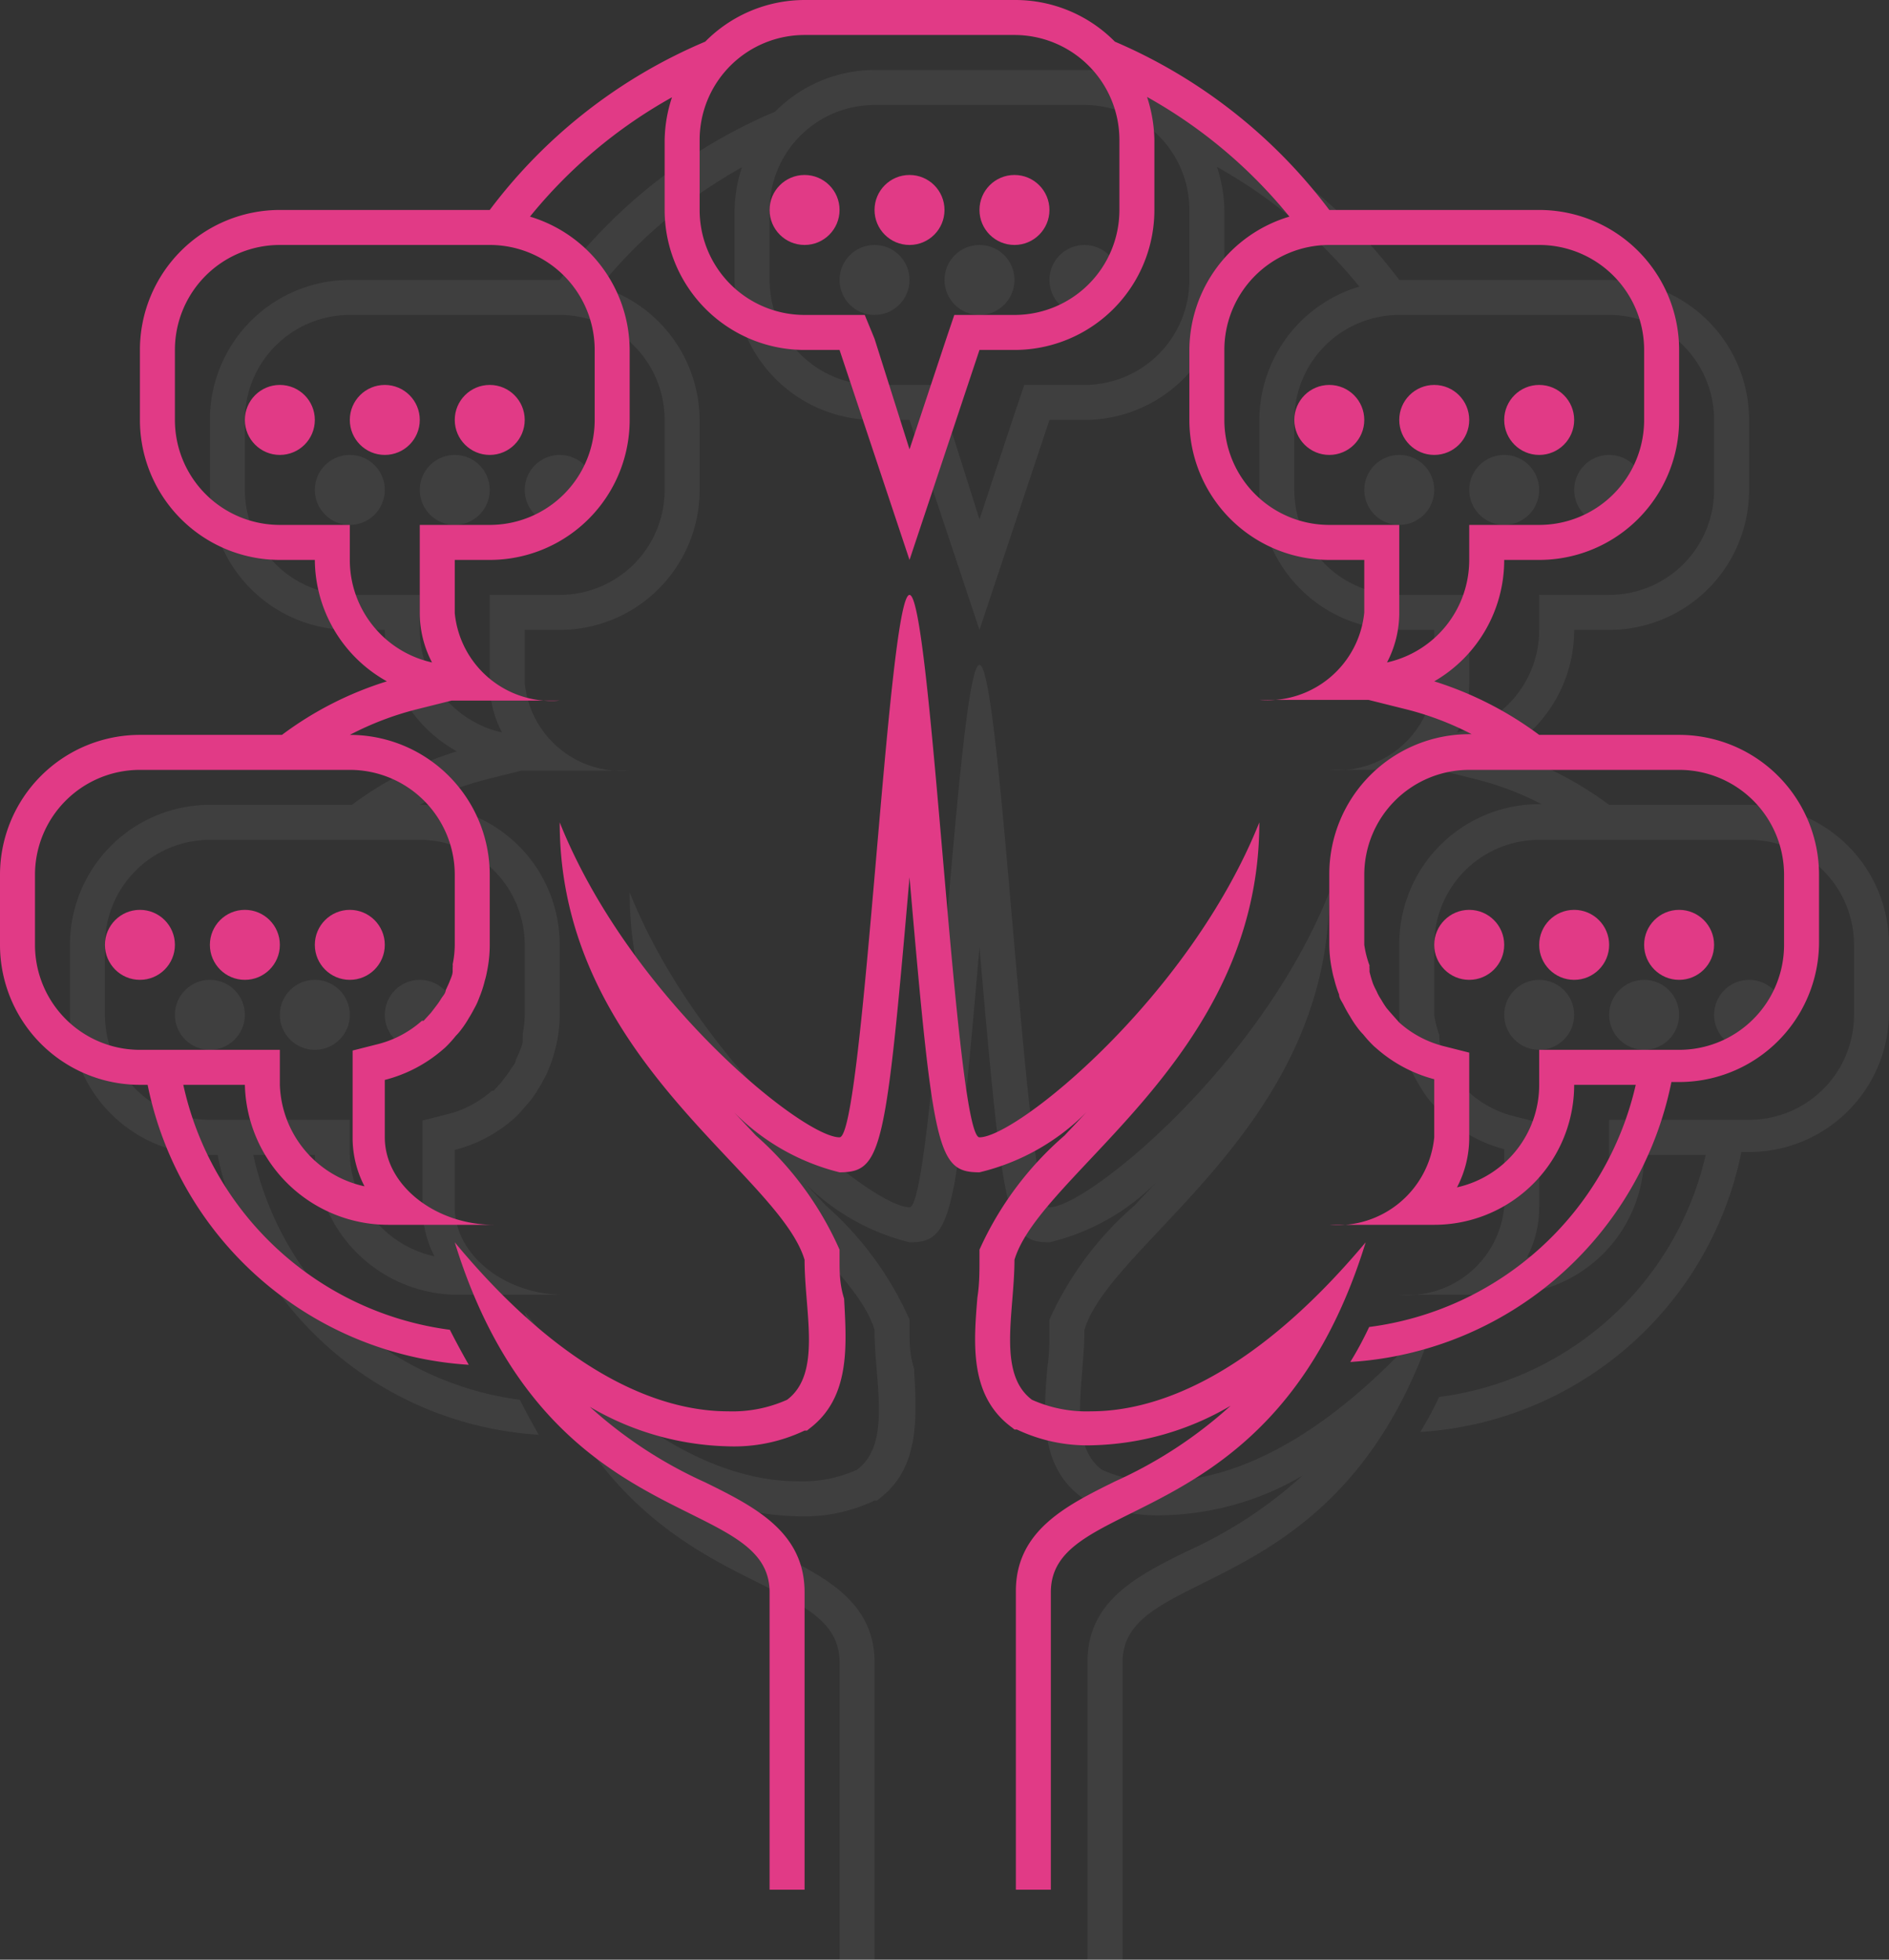 <svg xmlns="http://www.w3.org/2000/svg" viewBox="0 0 54 56"><rect x="0" y="0" width="54" height="56" fill="#333333" stroke="none"/><defs><style>.cls-1{opacity:0.06;}.cls-2{fill:#fff;}.cls-3{fill:#e13a86;}</style></defs><title>strategy</title><g id="Vrstva_2" data-name="Vrstva 2"><g id="Vrstva_1-2" data-name="Vrstva 1"><g id="strategy"><g id="blogging" class="cls-1"><path class="cls-2" d="M50,23H46a10.06,10.06,0,0,0-3-1.53A4,4,0,0,0,45,18h1a4,4,0,0,0,4-4V12a4,4,0,0,0-4-4H40a15.1,15.1,0,0,0-6.13-4.81A4,4,0,0,0,31,2H25a4,4,0,0,0-2.84,1.19A15,15,0,0,0,16,8H10a4,4,0,0,0-4,4v2a4,4,0,0,0,4,4h1a4,4,0,0,0,2.06,3.47,9.89,9.89,0,0,0-3,1.53H6a4,4,0,0,0-4,4v2a4,4,0,0,0,4,4h.22a10,10,0,0,0,9.18,8q-.28-.49-.54-1A9,9,0,0,1,7.24,33H9a4.1,4.1,0,0,0,4.12,4h3C14.46,37,13,35.88,13,34.5V32.86A4.06,4.06,0,0,0,14.65,32l.07-.06a3.39,3.39,0,0,0,.31-.34,1.63,1.63,0,0,0,.17-.2,2.92,2.92,0,0,0,.21-.32c.07-.11.12-.21.18-.32s.09-.2.13-.3a3.22,3.22,0,0,0,.14-.44,2.27,2.27,0,0,0,.06-.25A3.74,3.74,0,0,0,16,29V27a4,4,0,0,0-4-4h0a8.78,8.78,0,0,1,1.91-.73l1-.25v0H18a2.78,2.78,0,0,1-3-2.5V18h1a4,4,0,0,0,4-4V12a4,4,0,0,0-2.85-3.81,14,14,0,0,1,4.06-3.41A4.05,4.05,0,0,0,21,6V8a4,4,0,0,0,4,4h1l2,6,2-6h1a4,4,0,0,0,4-4V6a4.17,4.17,0,0,0-.21-1.23,14.09,14.09,0,0,1,4.07,3.42A4,4,0,0,0,36,12v2a4,4,0,0,0,4,4h1v1.5A2.78,2.78,0,0,1,38,22h3.12v0l1,.25a8.61,8.61,0,0,1,1.95.73H44a4,4,0,0,0-4,4v2a3.74,3.74,0,0,0,.08.75,2.27,2.27,0,0,0,.06.25,3.22,3.22,0,0,0,.14.44c0,.1.08.2.13.3s.11.21.18.32a2.92,2.92,0,0,0,.21.32,1.63,1.63,0,0,0,.17.2,3.39,3.39,0,0,0,.31.34l.07.06a4.06,4.06,0,0,0,1.65.88V34.5A2.78,2.78,0,0,1,40,37h3a4,4,0,0,0,4-4h1.76a9,9,0,0,1-7.62,6.92q-.26.55-.54,1a10,10,0,0,0,9.18-8H50a4,4,0,0,0,4-4V27A4,4,0,0,0,50,23ZM15,27v2a2.89,2.89,0,0,1-.06.56.29.29,0,0,1,0,.09l0,.1c0,.11-.06.22-.1.33l-.1.22c0,.08-.08.16-.13.24a2.29,2.29,0,0,1-.16.23l-.13.17-.21.23-.05,0,0,0a3,3,0,0,1-1.23.66l-.75.19V34.5a3,3,0,0,0,.34,1.4A3.07,3.07,0,0,1,10,33V32H6a3,3,0,0,1-3-3V27a3,3,0,0,1,3-3h6A3,3,0,0,1,15,27Zm4-15v2a3,3,0,0,1-3,3H14v2.5a3.05,3.05,0,0,0,.35,1.43A3,3,0,0,1,12,18V17H10a3,3,0,0,1-3-3V12a3,3,0,0,1,3-3h6A3,3,0,0,1,19,12ZM34,7V8a3,3,0,0,1-3,3H29.28l-.23.68L28,14.84,27,11.68,26.72,11H25a3,3,0,0,1-3-3V6a3,3,0,0,1,3-3h6a3,3,0,0,1,3,3Zm6,10a3,3,0,0,1-3-3V12a3,3,0,0,1,3-3h6a3,3,0,0,1,3,3v2a3,3,0,0,1-3,3H44v1a3,3,0,0,1-2.35,2.93A3.05,3.05,0,0,0,42,19.5V17H40ZM53,28v1a3,3,0,0,1-3,3H46v1a3,3,0,0,1-2.35,2.93A3.05,3.05,0,0,0,44,34.5V32.08l-.75-.19A3,3,0,0,1,42,31.22l0,0h0l-.24-.27-.12-.14a2.72,2.72,0,0,1-.16-.25,1.36,1.36,0,0,1-.13-.24,2,2,0,0,1-.1-.21,3.37,3.37,0,0,1-.1-.34l0-.1a.24.24,0,0,1,0-.08A2.89,2.89,0,0,1,41,29V27a3,3,0,0,1,3-3h6a3,3,0,0,1,3,3Z"/><circle class="cls-2" cx="44" cy="29" r="1"/><circle class="cls-2" cx="50" cy="29" r="1"/><circle class="cls-2" cx="47" cy="29" r="1"/><circle class="cls-2" cx="6" cy="29" r="1"/><circle class="cls-2" cx="12" cy="29" r="1"/><circle class="cls-2" cx="9" cy="29" r="1"/><circle class="cls-2" cx="10" cy="14" r="1"/><circle class="cls-2" cx="16" cy="14" r="1"/><circle class="cls-2" cx="13" cy="14" r="1"/><circle class="cls-2" cx="40" cy="14" r="1"/><circle class="cls-2" cx="46" cy="14" r="1"/><circle class="cls-2" cx="43" cy="14" r="1"/><circle class="cls-2" cx="25" cy="8" r="1"/><circle class="cls-2" cx="31" cy="8" r="1"/><circle class="cls-2" cx="28" cy="8" r="1"/><path class="cls-2" d="M33.19,42.33A3.82,3.82,0,0,1,31.5,42c-1-.75-.5-2.5-.5-4,.75-2.5,7-5.75,7-12.5-2,5-6.94,9-8,9-.69,0-1.38-15.5-2-15.5s-1.31,15.5-2,15.5c-1.06,0-6-4-8-9,0,6.75,6.25,10,7,12.5,0,1.5.5,3.25-.5,4a3.82,3.82,0,0,1-1.69.33c-1.67,0-4.46-.79-7.81-4.83,2.62,8.5,9,7.12,9,10V56h1V47.5c0-1.73-1.44-2.45-2.84-3.14a12.61,12.61,0,0,1-3.3-2.16,8.16,8.16,0,0,0,3.95,1.13A4.69,4.69,0,0,0,25,42.88l.07,0,.06-.05c1.19-.89,1.07-2.39,1-3.72C26,38.7,26,38.34,26,38v-.15l0-.14a9.42,9.42,0,0,0-2.39-3.26l-.63-.67A6.4,6.4,0,0,0,26,35.5c1.21,0,1.32-.6,2-8.43.68,7.83.79,8.43,2,8.43a6.4,6.4,0,0,0,3.06-1.72l-.63.67A9.42,9.42,0,0,0,30,37.71l0,.14V38c0,.34,0,.7-.06,1.08-.11,1.33-.23,2.83,1,3.72l.06.05.07,0a4.69,4.69,0,0,0,2.16.45,8.16,8.16,0,0,0,4-1.13,12.61,12.61,0,0,1-3.3,2.16c-1.4.69-2.84,1.41-2.84,3.14V56h1V47.5c0-2.88,6.38-1.5,9-10C37.65,41.54,34.86,42.33,33.19,42.33Z"/></g><g id="blogging-2" data-name="blogging"><path class="cls-3" d="M48,21H44a10.06,10.06,0,0,0-3-1.53A4,4,0,0,0,43,16h1a4,4,0,0,0,4-4V10a4,4,0,0,0-4-4H38a15.1,15.1,0,0,0-6.13-4.81A4,4,0,0,0,29,0H23a4,4,0,0,0-2.84,1.19A15,15,0,0,0,14,6H8a4,4,0,0,0-4,4v2a4,4,0,0,0,4,4H9a4,4,0,0,0,2.06,3.47,9.89,9.89,0,0,0-3,1.53H4a4,4,0,0,0-4,4v2a4,4,0,0,0,4,4h.22a10,10,0,0,0,9.18,8q-.28-.49-.54-1A9,9,0,0,1,5.24,31H7a4.1,4.1,0,0,0,4.12,4h3C12.46,35,11,33.88,11,32.5V30.86A4.06,4.06,0,0,0,12.65,30l.07-.06a3.39,3.39,0,0,0,.31-.34,1.63,1.63,0,0,0,.17-.2,2.92,2.92,0,0,0,.21-.32c.07-.11.12-.21.18-.32s.09-.2.13-.3a3.22,3.22,0,0,0,.14-.44,2.27,2.27,0,0,0,.06-.25A3.74,3.74,0,0,0,14,27V25a4,4,0,0,0-4-4h0a8.78,8.78,0,0,1,1.91-.73l1-.25v0H16a2.78,2.78,0,0,1-3-2.5V16h1a4,4,0,0,0,4-4V10a4,4,0,0,0-2.85-3.81,14,14,0,0,1,4.06-3.41A4.05,4.05,0,0,0,19,4V6a4,4,0,0,0,4,4h1l2,6,2-6h1a4,4,0,0,0,4-4V4a4.17,4.17,0,0,0-.21-1.23,14.09,14.09,0,0,1,4.07,3.42A4,4,0,0,0,34,10v2a4,4,0,0,0,4,4h1v1.5A2.78,2.78,0,0,1,36,20h3.12v0l1,.25a8.61,8.61,0,0,1,1.95.73H42a4,4,0,0,0-4,4v2a3.74,3.74,0,0,0,.08.75,2.27,2.27,0,0,0,.06.25,3.22,3.22,0,0,0,.14.44c0,.1.08.2.13.3s.11.21.18.32a2.92,2.92,0,0,0,.21.32,1.63,1.63,0,0,0,.17.2,3.39,3.39,0,0,0,.31.34l.07.06a4.06,4.06,0,0,0,1.65.88V32.5A2.78,2.78,0,0,1,38,35h3a4,4,0,0,0,4-4h1.76a9,9,0,0,1-7.62,6.92q-.26.55-.54,1a10,10,0,0,0,9.18-8H48a4,4,0,0,0,4-4V25A4,4,0,0,0,48,21ZM13,25v2a2.89,2.89,0,0,1-.06.56.29.29,0,0,1,0,.09l0,.1c0,.11-.06.22-.1.33l-.1.22c0,.08-.08.16-.13.24a2.29,2.29,0,0,1-.16.23l-.13.17-.21.23-.05,0,0,0a3,3,0,0,1-1.23.66l-.75.19V32.5a3,3,0,0,0,.34,1.4A3.07,3.07,0,0,1,8,31V30H4a3,3,0,0,1-3-3V25a3,3,0,0,1,3-3h6A3,3,0,0,1,13,25Zm4-15v2a3,3,0,0,1-3,3H12v2.5a3.05,3.05,0,0,0,.35,1.43A3,3,0,0,1,10,16V15H8a3,3,0,0,1-3-3V10A3,3,0,0,1,8,7h6A3,3,0,0,1,17,10ZM32,5V6a3,3,0,0,1-3,3H27.28l-.23.68L26,12.84,25,9.68,24.72,9H23a3,3,0,0,1-3-3V4a3,3,0,0,1,3-3h6a3,3,0,0,1,3,3Zm6,10a3,3,0,0,1-3-3V10a3,3,0,0,1,3-3h6a3,3,0,0,1,3,3v2a3,3,0,0,1-3,3H42v1a3,3,0,0,1-2.35,2.93A3.05,3.05,0,0,0,40,17.5V15H38ZM51,26v1a3,3,0,0,1-3,3H44v1a3,3,0,0,1-2.35,2.93A3.05,3.05,0,0,0,42,32.5V30.08l-.75-.19A3,3,0,0,1,40,29.22l0,0h0l-.24-.27-.12-.14a2.72,2.72,0,0,1-.16-.25,1.36,1.36,0,0,1-.13-.24,2,2,0,0,1-.1-.21,3.37,3.37,0,0,1-.1-.34l0-.1a.24.24,0,0,1,0-.08A2.89,2.89,0,0,1,39,27V25a3,3,0,0,1,3-3h6a3,3,0,0,1,3,3Z"/><circle class="cls-3" cx="42" cy="27" r="1"/><circle class="cls-3" cx="48" cy="27" r="1"/><circle class="cls-3" cx="45" cy="27" r="1"/><circle class="cls-3" cx="4" cy="27" r="1"/><circle class="cls-3" cx="10" cy="27" r="1"/><circle class="cls-3" cx="7" cy="27" r="1"/><circle class="cls-3" cx="8" cy="12" r="1"/><circle class="cls-3" cx="14" cy="12" r="1"/><circle class="cls-3" cx="11" cy="12" r="1"/><circle class="cls-3" cx="38" cy="12" r="1"/><circle class="cls-3" cx="44" cy="12" r="1"/><circle class="cls-3" cx="41" cy="12" r="1"/><circle class="cls-3" cx="23" cy="6" r="1"/><circle class="cls-3" cx="29" cy="6" r="1"/><circle class="cls-3" cx="26" cy="6" r="1"/><path class="cls-3" d="M31.19,40.33A3.82,3.82,0,0,1,29.5,40c-1-.75-.5-2.5-.5-4,.75-2.5,7-5.75,7-12.5-2,5-6.94,9-8,9-.69,0-1.38-15.5-2-15.5s-1.31,15.5-2,15.5c-1.06,0-6-4-8-9,0,6.75,6.25,10,7,12.5,0,1.5.5,3.25-.5,4a3.82,3.82,0,0,1-1.69.33c-1.67,0-4.46-.79-7.81-4.83,2.62,8.5,9,7.12,9,10V54h1V45.5c0-1.73-1.44-2.45-2.84-3.14a12.61,12.61,0,0,1-3.3-2.16,8.16,8.16,0,0,0,3.95,1.13A4.69,4.69,0,0,0,23,40.88l.07,0,.06-.05c1.19-.89,1.07-2.39,1-3.72C24,36.7,24,36.34,24,36v-.15l0-.14a9.42,9.42,0,0,0-2.39-3.26l-.63-.67A6.4,6.4,0,0,0,24,33.5c1.21,0,1.32-.6,2-8.43.68,7.83.79,8.43,2,8.43a6.4,6.4,0,0,0,3.06-1.72l-.63.67A9.42,9.42,0,0,0,28,35.71l0,.14V36c0,.34,0,.7-.06,1.08-.11,1.33-.23,2.83,1,3.72l.06.05.07,0a4.69,4.69,0,0,0,2.16.45,8.16,8.16,0,0,0,3.95-1.13,12.61,12.61,0,0,1-3.3,2.16c-1.4.69-2.84,1.41-2.84,3.14V54h1V45.5c0-2.88,6.38-1.5,9-10C35.65,39.54,32.86,40.33,31.19,40.33Z"/></g></g></g></g></svg>